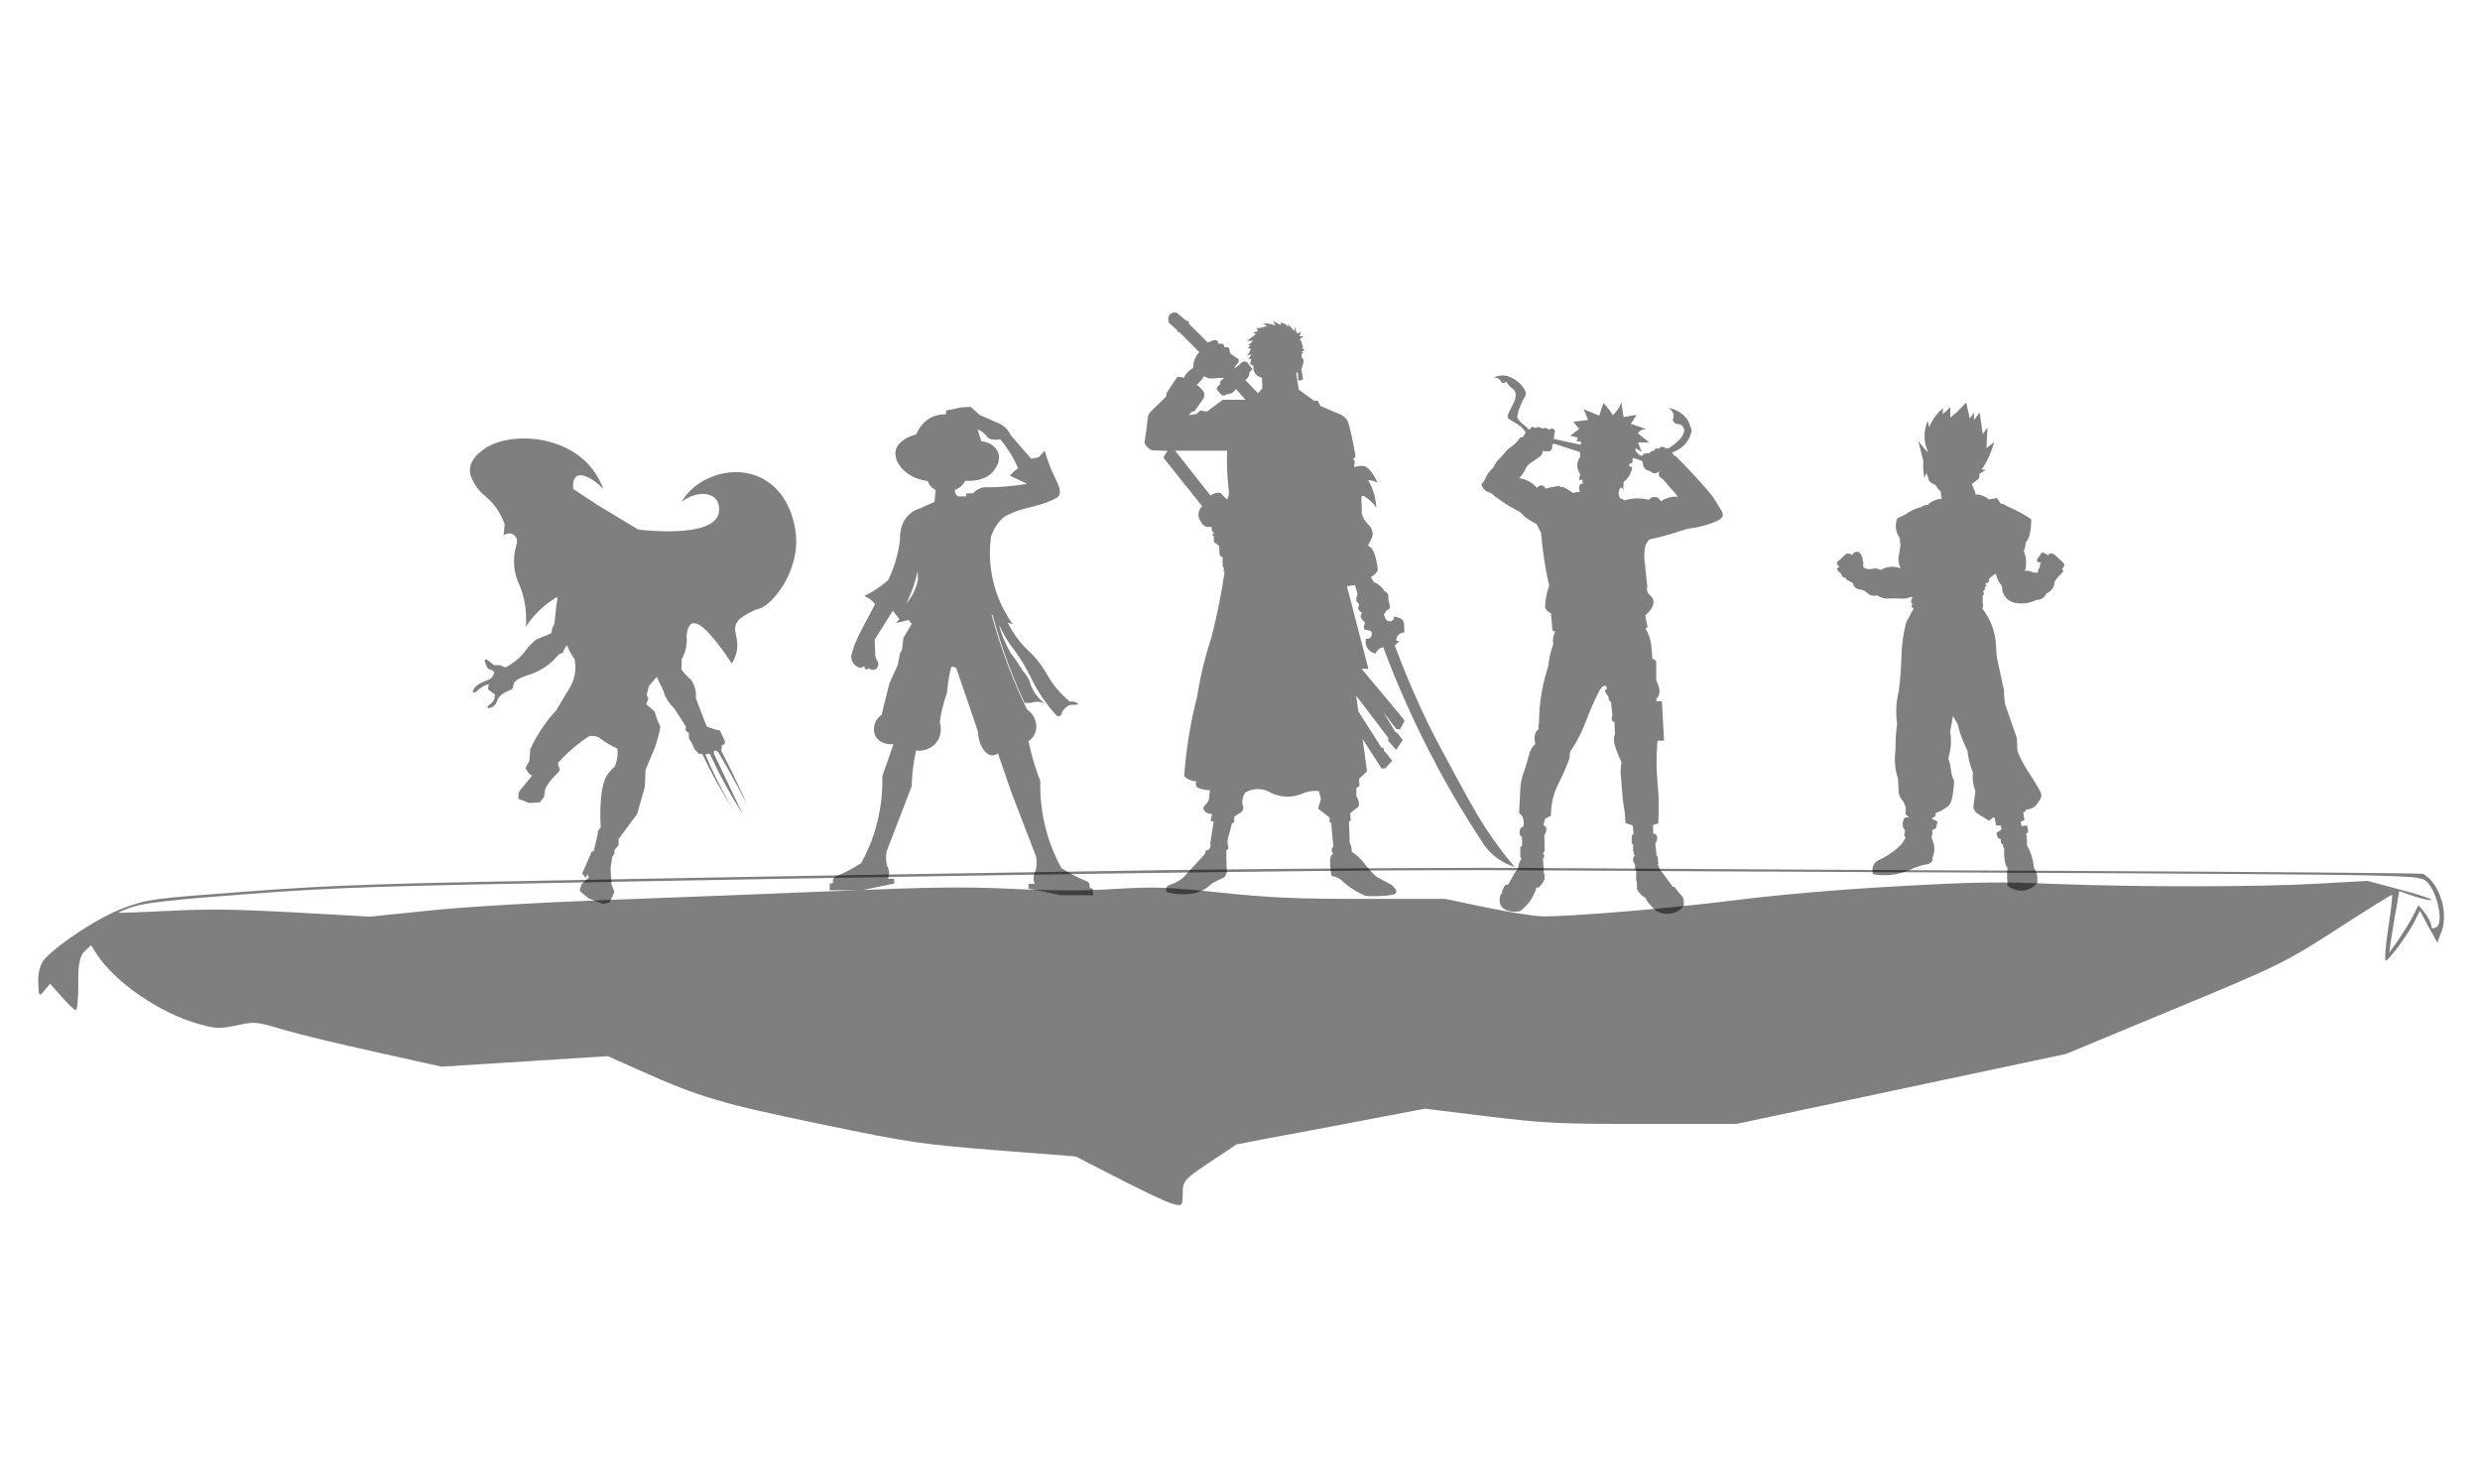 <svg width="1103" height="660" viewBox="0 0 1103 660" fill="none" xmlns="http://www.w3.org/2000/svg">
<path d="M662.915 371.59C659.504 366.655 656.136 361.259 647.05 344.412C641.056 333.293 638.06 327.732 635.508 322.522C631.253 313.838 625.822 301.885 620.358 287.077C621.024 286.461 621.691 285.849 622.36 285.233L620.96 284.803C620.97 284.531 621.05 283.339 622.025 282.363C623.067 281.32 624.364 281.294 624.613 281.294C624.613 280.818 624.605 280.141 624.562 279.328C624.482 277.77 624.441 276.993 624.243 276.498C623.6 274.889 621.22 274.382 620.091 274.217C620.101 275.072 619.653 275.85 618.951 276.182C618.033 276.617 616.811 276.236 616.211 275.214C615.975 274.575 615.741 273.934 615.504 273.296L616.806 271.37C616.903 271.349 617.04 271.316 617.194 271.257C617.433 271.169 617.806 271.028 618.004 270.75C618.074 270.652 618.161 270.482 618.112 269.712C618.092 269.385 618.046 268.932 617.93 268.397C617.832 268.129 617.696 267.714 617.598 267.192C617.351 265.856 617.636 265.279 617.392 264.532C617.233 264.038 616.816 263.389 615.64 262.815C615.26 262.143 614.552 261.098 613.343 260.176C612.471 259.51 611.625 259.126 610.999 258.902C610.56 258.148 610.12 257.391 609.68 256.636C610.215 256.387 611.007 255.934 611.756 255.138C612.255 254.605 612.589 254.075 612.81 253.655C612.651 251.825 612.373 250.309 612.124 249.191C611.218 245.124 610.181 244.001 609.597 243.486C609.142 243.085 608.707 242.825 608.404 242.668C608.751 242.068 609.23 241.19 609.742 240.088C610.184 239.128 610.408 238.639 610.482 238.119C610.688 236.672 610.076 235.469 609.772 234.89C609.17 233.745 608.628 233.474 607.792 232.478C607.118 231.68 606.269 230.429 605.646 228.529C605.682 227.594 605.71 226.176 605.626 224.443C605.507 221.995 605.265 220.965 605.788 220.651C606.474 220.242 607.897 221.416 608.959 222.293C610.431 223.509 611.437 224.765 612.093 225.71C612.028 224.036 611.776 221.809 611.012 219.297C610.282 216.895 609.309 214.979 608.468 213.584C608.998 213.576 609.698 213.62 610.493 213.818C611.45 214.055 612.193 214.429 612.702 214.735C610.719 210.23 608.039 207.31 606.395 207.212C605.278 207.145 603.923 207.364 603.923 207.364C603.218 207.48 602.644 207.635 602.248 207.756C602.361 206.852 602.474 205.951 602.587 205.047L601.71 204.265C602.039 204.072 602.582 203.683 602.755 203.037C602.845 202.692 602.793 202.403 602.765 202.244C602.605 201.343 602.423 200.285 602.214 199.111C601.764 196.747 600.995 192.937 599.994 189.075C599.814 188.383 599.552 187.4 598.793 186.385C597.643 184.848 596.143 184.284 594.214 183.507C592.634 182.871 590.293 181.903 587.307 180.564L586.077 178.211L584.418 178.216L577.59 173.266L576.605 166.456V165.671C576.806 165.671 577.009 165.671 577.212 165.671C577.279 166.755 577.346 167.836 577.413 168.92C577.403 169.118 577.542 169.293 577.735 169.327C577.922 169.358 578.11 169.247 578.169 169.062C578.195 169.1 578.288 169.221 578.432 169.237C578.622 169.257 578.838 169.085 578.895 168.807C578.918 168.825 579.07 168.951 579.275 168.912C579.419 168.887 579.507 168.797 579.533 168.766C579.304 167.247 579.072 165.73 578.841 164.214C578.967 163.869 579.137 163.377 579.317 162.775C579.924 160.739 579.8 160.203 579.705 159.928C579.612 159.665 579.414 159.261 578.933 158.852V157.194H579.798L578.933 156.321L580.317 155.791L578.933 154.66H579.625L578.933 152.652V151.952L578.028 150.994L579.769 149.591H578.028L578.54 147.588L576.883 148.379L575.738 145.24V147.336L572.764 144.028L573.207 145.598C572.919 145.238 572.474 144.767 571.838 144.342C570.974 143.765 570.146 143.534 569.621 143.431V144.563L566.215 142.743L567.27 144.749C566.593 144.507 565.793 144.27 564.882 144.095C563.738 143.876 562.709 143.809 561.857 143.809C562.382 144.185 562.907 144.561 563.431 144.939C562.757 145.266 561.811 145.632 560.638 145.812C559.915 145.923 559.264 145.941 558.721 145.918C558.986 146.353 559.249 146.788 559.514 147.225L557.247 148.018L558.559 148.626L554.556 151.61L557.347 151.599L555.174 153.53L556.221 153.525C555.845 153.885 555.467 154.243 555.091 154.604C555.482 154.81 555.871 155.018 556.262 155.227C556.154 155.608 555.994 156.053 555.755 156.527C555.374 157.284 554.927 157.85 554.556 158.247C555.233 158.012 555.909 157.778 556.586 157.541L555.284 159.642H556.506L555.992 161.998C556.483 162.224 556.972 162.453 557.463 162.68C557.399 163.115 557.278 164.369 557.993 165.658C559.022 167.515 560.952 167.942 561.25 168.004C561.314 169.577 561.379 171.147 561.443 172.72L559.532 174.911L553.836 168.992C554.114 168.838 554.762 168.428 555.215 167.615C555.683 166.776 555.675 165.985 555.657 165.669C556.12 165.172 556.583 164.675 557.047 164.178L554.68 161.13C554.479 161.014 553.972 160.754 553.311 160.816C552.21 160.916 551.619 161.807 551.541 161.928C550.788 162.512 550.031 163.099 549.278 163.684L548.928 163.511L550.492 161.583C550.577 161.501 550.963 161.112 550.978 160.499C550.986 160.09 550.824 159.789 550.746 159.66C549.566 158.862 548.385 158.064 547.204 157.263C547.011 156.468 546.818 155.67 546.625 154.871C546.507 154.75 546.265 154.539 545.9 154.426C545.282 154.236 544.755 154.465 544.616 154.532C544.57 154.066 544.413 153.18 543.839 152.938C543.785 152.915 543.672 152.876 542.97 152.853C542.535 152.838 542.177 152.84 541.936 152.845C541.848 152.539 541.761 152.233 541.676 151.926C541.578 151.764 541.467 151.651 541.37 151.571C540.655 150.984 539.584 151.36 539.456 151.406C538.702 151.731 537.946 152.052 537.192 152.377L528.692 143.935C528.891 143.58 528.826 143.147 528.554 142.9C528.34 142.702 528.021 142.643 527.73 142.741C526.3 141.546 524.87 140.349 523.439 139.152C523.262 139.098 521.86 138.683 520.733 139.507C519.601 140.336 519.21 142.077 519.964 143.619C521.16 144.692 522.359 145.766 523.555 146.837C523.46 147.084 523.529 147.364 523.728 147.537C523.923 147.704 524.201 147.738 524.43 147.619C527.419 150.621 530.406 153.623 533.392 156.625C532.824 157.235 532.014 158.249 531.414 159.688C530.725 161.346 530.622 162.824 530.63 163.704C530.2 163.923 529.737 164.204 529.264 164.567C527.764 165.723 526.959 167.134 526.542 168.055C526.189 167.903 525.67 167.726 525.022 167.659C524.422 167.594 523.913 167.646 523.547 167.71C521.96 170.117 520.37 172.527 518.781 174.934C518.752 175.397 518.721 175.863 518.693 176.329C516.463 178.507 514.23 180.685 512 182.866C511.696 183.154 511.254 183.638 510.911 184.333C510.562 185.036 510.474 185.631 510.286 187.436C510.176 188.512 510.088 189.449 510.021 190.208C509.682 192.453 509.34 194.695 509 196.938C509.193 197.391 509.504 197.978 510.011 198.573C510.865 199.571 511.835 200.073 512.403 200.313C514.68 200.385 516.959 200.454 519.239 200.524C518.626 201.531 518.014 202.537 517.404 203.544L534.679 225.136C534.442 225.36 532.855 226.912 533.014 229.244C533.115 230.725 533.866 231.742 534.182 232.125C534.339 232.496 534.692 233.178 535.422 233.709C536.881 234.772 538.594 234.321 538.841 234.252C538.892 234.877 538.946 235.5 538.998 236.123L540.137 237.341C539.718 237.189 539.312 237.447 539.253 237.75C539.193 238.046 539.458 238.43 539.891 238.464C539.893 239.313 539.896 240.16 539.901 241.01C540.696 241.643 541.493 242.276 542.291 242.907C542.311 243.963 542.332 245.015 542.352 246.068C542.347 246.189 542.334 246.784 542.785 247.281C543.155 247.688 543.613 247.786 543.757 247.809C543.76 248.334 543.76 248.857 543.762 249.382L543.772 251.652L544.3 252.698L544.217 254.096L544.657 254.528C543.883 259.682 542.931 265.073 541.763 270.667C540.822 275.175 539.808 279.5 538.746 283.637C537.771 286.577 536.837 289.687 535.967 292.962C534.396 298.888 533.274 304.498 532.477 309.688C531.031 315.238 529.696 321.381 528.633 328.064C527.656 334.22 527.041 340.007 526.678 345.344C527.224 345.797 528.029 346.371 529.101 346.835C530.29 347.344 531.358 347.527 532.098 347.594C531.967 347.908 531.612 348.866 532.055 349.684C532.24 350.029 532.61 350.431 534.126 350.871C535.021 351.131 536.384 351.425 538.136 351.414C537.966 352.869 537.797 354.326 537.629 355.783C537.141 356.88 536.572 357.58 536.14 358.02C535.764 358.402 535.35 358.731 535.27 359.297C535.196 359.838 535.471 360.286 535.592 360.489C536.472 361.929 538.717 362.052 539.049 362.065C538.849 363.056 538.651 364.047 538.45 365.036L539.759 365.468C539.265 368.71 538.769 371.951 538.272 375.192C538.594 376.186 538.344 377.228 537.647 377.821C537.066 378.312 536.374 378.325 536.145 378.32C536.088 378.786 536.032 379.252 535.975 379.718L526.503 390.062C525.047 391.388 523.692 392.142 522.683 392.593C520.81 393.427 519.316 393.579 518.796 394.755C518.493 395.445 518.657 396.194 518.848 396.73C520.494 397.209 522.729 397.682 525.405 397.752C528.348 397.826 530.802 397.384 532.554 396.928C533.735 396.542 535.265 395.893 536.84 394.763C537.627 394.199 538.283 393.615 538.82 393.072C539.474 392.698 540.451 392.158 541.673 391.563C543.667 390.592 544.287 390.458 544.845 389.802C545.334 389.23 545.928 388.085 545.511 385.709C545.473 383.263 545.434 380.817 545.396 378.371L546.44 377.321C546.247 376.786 546.047 376.052 545.982 375.161C545.897 374.013 546.075 373.063 546.245 372.43C546.525 371.472 546.8 370.499 547.073 369.51C547.387 368.372 547.683 367.245 547.966 366.135C548.3 365.986 548.632 365.837 548.966 365.687C548.948 364.874 548.933 364.063 548.915 363.249L551.526 361.581C551.721 361.473 552.503 361.012 552.838 360.023C553.247 358.813 552.648 357.791 552.56 357.645C552.506 357.029 552.498 356.133 552.74 355.093C553.013 353.919 553.491 353.036 553.849 352.488C554.749 351.955 556.244 351.239 558.207 351.015C561.798 350.606 564.527 352.128 565.456 352.704C566.781 353.325 569.109 354.205 572.129 354.303C575.458 354.409 578.041 353.51 579.419 352.913C580.122 352.588 581.004 352.259 582.054 352.038C583.952 351.636 585.586 351.759 586.674 351.937C586.934 353.096 587.196 354.257 587.459 355.415L586.255 359.699L591.33 363.61V365.705C591.572 365.793 591.811 365.88 592.053 365.968C592.369 369.487 592.683 373.009 593 376.528C592.907 376.605 592.238 377.192 592.249 378.165C592.256 379.113 592.905 379.679 593 379.762C592.871 379.818 592.686 379.916 592.493 380.073C591.778 380.663 591.412 381.739 591.639 385.086C591.719 386.272 591.878 387.822 592.218 389.632C592.804 389.696 593.548 389.843 594.361 390.168C595.84 390.755 596.828 391.648 597.376 392.232C598.654 393.352 600.246 394.59 602.171 395.782C604.077 396.967 605.878 397.837 607.437 398.483C611.288 398.728 614.4 398.56 616.566 398.352C619.63 398.058 620.698 397.693 620.958 396.946C621.408 395.643 619.19 393.821 618.851 393.548L612.291 389.992C611.583 389.385 610.534 388.438 609.371 387.166C607.717 385.356 607.138 384.349 605.937 382.964C604.957 381.831 603.447 380.325 601.203 378.827C601.209 378.07 601.126 377.082 600.789 375.98C600.637 375.486 600.457 375.048 600.275 374.667C600.18 371.619 600.084 368.568 599.989 365.52C600.254 365.296 600.517 365.072 600.782 364.848C600.684 363.813 600.586 362.775 600.488 361.741C601.759 360.708 603.03 359.676 604.303 358.646C604.386 358.136 604.458 357.305 604.247 356.321C604.015 355.253 603.555 354.478 603.251 354.043C603.246 352.879 603.241 351.713 603.236 350.549L604.63 349.584C604.566 348.523 604.501 347.46 604.437 346.399C605.631 345.29 606.824 344.18 608.021 343.071C607.357 338.282 606.696 333.494 606.032 328.705L614.462 341.773L616.031 341.765L619.247 338.347C618.105 336.954 616.96 335.561 615.818 334.171C615.705 334.171 615.591 334.171 615.478 334.171C615.488 334.14 615.725 333.409 615.241 332.855C614.902 332.472 614.439 332.433 614.339 332.428C610.943 327.083 607.547 321.742 604.151 316.397L603.166 309.415L617.552 328.311L617.292 329.359L620.958 333.538L623.836 329.158L621.732 326.285L620.42 325.33L615.324 316.791L621.027 324.28L622.684 324.36L624.677 320.683L624.15 319.726L605.561 297.439L608.617 297.516L599.05 260.696L602.626 260.246L603.776 264.169C603.03 266.612 603.161 267.416 603.467 267.655C603.524 267.699 603.735 267.843 603.977 268.103C604.229 268.371 604.391 268.633 604.491 268.816C604.337 269.161 603.755 270.541 604.321 271.324C604.491 271.555 604.887 271.908 604.98 271.99C605.307 272.281 605.602 272.492 605.816 272.634C605.062 273.538 605.132 274.202 605.168 274.413C605.242 274.83 605.631 275.283 606.402 276.174C606.709 276.529 606.968 276.812 607.141 276.995C606.853 277.657 606.217 279.284 606.837 279.879C607.007 280.038 607.195 280.056 608.63 280.357C609.111 280.455 609.5 280.54 609.739 280.592C610.277 281.488 610.266 282.556 609.718 283.285C609.266 283.887 608.602 284.052 608.376 284.098C608.09 284.119 607.804 284.137 607.519 284.157C607.419 284.582 607.082 286.266 608.033 287.991C609.232 290.169 611.501 290.632 611.82 290.691C611.938 290.328 612.353 289.213 613.508 288.477C614.176 288.052 614.825 287.926 615.213 287.882C621.238 304.016 628.986 321.824 639.014 340.571C646.027 353.68 653.245 365.543 660.324 376.181C661.49 377.746 663.352 379.883 666.105 381.847C668.978 383.899 671.723 384.977 673.627 385.562C671.054 382.529 667.183 377.761 662.915 371.59ZM546.448 220.489C546.273 221.233 545.98 221.802 545.756 222.17C545.174 221.632 544.593 221.096 544.012 220.558C543.796 220.067 543.515 219.783 543.289 219.613C542.175 218.782 540.207 219.101 538.406 220.445L522.645 200.465H545.756C545.614 204.563 545.681 208.996 546.065 213.713C546.203 215.412 546.376 217.062 546.576 218.661C546.615 219.093 546.623 219.737 546.448 220.489ZM543.808 177.817L536.788 183.038L533.879 182.539L532.05 184.181L528.736 184.653L530.058 183.167L531.28 182.856L535.288 177.176C535.404 176.893 535.535 176.494 535.589 176C535.656 175.374 535.566 174.854 535.481 174.52C535.121 173.909 534.581 173.14 533.789 172.383C533.269 171.886 532.757 171.505 532.307 171.214C533.187 170.259 534.066 169.304 534.946 168.346L535.198 167.427C535.394 167.435 535.684 167.463 536.014 167.576C536.418 167.715 536.68 167.914 536.747 167.96C537.547 168.524 539.731 168.307 540.76 168.223C541.606 168.15 542.857 168.071 544.431 168.055C544.001 168.513 543.621 168.848 543.345 169.072C542.936 169.409 542.679 169.572 542.607 169.896C542.535 170.218 542.687 170.524 542.81 170.715L541.591 171.842C541.537 171.901 541.074 172.429 541.218 173.129C541.308 173.577 541.596 173.845 541.702 173.935C542.041 174.308 542.383 174.682 542.725 175.055C542.903 175.279 543.559 176.067 544.259 175.966C544.462 175.938 544.704 175.827 544.971 175.709C545.298 175.562 545.555 175.41 545.735 175.297C546.016 175.315 546.427 175.31 546.908 175.192C547.657 175.006 548.151 174.646 548.385 174.471C549.061 173.964 549.447 173.369 549.653 172.985C551.089 174.597 552.521 176.206 553.957 177.817H543.808Z" fill="black" fill-opacity="0.5"/>
<path d="M889.79 223.933C889.241 223.119 888.693 222.303 888.145 221.489C886.968 221.71 885.791 221.932 884.613 222.153C882.271 220.266 880.267 219.908 878.955 219.907C878.855 219.907 878.758 219.908 878.66 219.913C878.636 219.674 878.585 219.305 878.467 218.868C878.265 218.119 878.008 217.695 877.68 216.976C877.498 216.578 877.249 215.987 877.004 215.231C877.906 214.56 878.808 213.888 879.71 213.216C879.867 213.046 880.156 212.683 880.299 212.134C880.454 211.542 880.357 211.049 880.298 210.824L883.262 208.9H881.366C882.241 207.592 883.139 206.09 883.988 204.387C885.414 201.527 886.332 198.85 886.937 196.575C885.799 197.483 884.661 198.389 883.523 199.297C883.657 196.243 883.791 193.187 883.925 190.133C883.238 191.12 882.551 192.109 881.864 193.097C881.393 189.876 880.922 186.657 880.45 183.437L877.937 186.867C877.945 185.74 877.952 184.611 877.96 183.484C877.332 184.367 876.703 185.248 876.075 186.131C875.546 183.754 875.016 181.377 874.486 179C873.081 180.458 871.677 181.916 870.272 183.374C869.306 184.169 868.341 184.962 867.375 185.756L867.43 181.035C866.295 182.104 865.158 183.174 864.023 184.245L864.182 181.486C862.793 182.68 861.093 184.421 859.61 186.828C858.921 187.945 858.394 189.02 857.987 189.996C857.772 189.055 857.558 188.114 857.343 187.171C856.681 188.742 855.612 191.902 856.077 195.874C856.349 198.199 857.059 200.053 857.672 201.315C857.004 200.685 856.309 199.976 855.606 199.184C854.626 198.077 853.8 196.994 853.111 195.99C853.879 198.974 854.648 201.96 855.416 204.945C855.295 206.627 855.302 208.559 855.577 210.669C855.661 211.316 855.764 211.936 855.881 212.526C856.201 211.795 856.519 211.061 856.839 210.33L858.005 213.894C858.268 214.166 858.589 214.459 858.975 214.744C859.711 215.287 860.426 215.614 860.986 215.814C861.201 216.311 861.555 216.973 862.145 217.631C862.478 218.004 862.815 218.295 863.115 218.519C863.269 219.621 863.421 220.723 863.575 221.826C862.805 221.866 861.625 222.02 860.307 222.581C858.887 223.186 857.908 224.007 857.341 224.563C857.124 224.557 856.888 224.569 856.634 224.604C855.655 224.739 854.923 225.176 854.482 225.504C853.423 225.76 852.133 226.163 850.732 226.82C849.368 227.458 848.256 228.169 847.395 228.803C846.195 229.402 844.995 230.001 843.796 230.602C843.49 231.391 843.093 232.726 843.178 234.396C843.31 236.984 844.516 238.798 845.057 239.518C844.984 239.919 844.93 240.488 845.026 241.154C845.085 241.563 845.187 241.912 845.29 242.194C845.192 242.834 845.027 243.891 844.818 245.206C844.428 247.65 844.343 248.089 844.349 248.777C844.356 249.699 844.523 251.086 845.368 252.788C844.569 252.478 843.437 252.15 842.057 252.094C839.358 251.987 837.31 252.989 836.376 253.528C836.048 253.315 835.544 253.041 834.887 252.903C833.6 252.63 832.844 253.115 831.617 253.139C830.917 253.151 829.927 253.017 828.715 252.332V249.73L828.294 249.286L828.479 248.727C828.416 248.317 828.278 247.731 827.952 247.093C827.687 246.574 827.381 246.181 827.13 245.908C826.93 245.723 826.575 245.456 826.086 245.391C825.222 245.275 824.3 245.838 823.788 246.812C823.564 246.652 823.088 246.356 822.411 246.261C821.726 246.164 821.185 246.321 820.925 246.416C819.999 247.324 819.073 248.231 818.147 249.14C817.267 249.484 816.851 250.302 817.048 250.896C817.211 251.389 817.755 251.594 817.859 251.632V252.153L817.047 252.898C817.073 253.102 817.143 253.435 817.347 253.789C817.582 254.197 817.88 254.443 818.056 254.567H818.278L818.838 255.196C818.885 255.432 819.002 255.844 819.326 256.235C819.963 257.003 820.893 257.073 821.076 257.082C821.069 257.196 821.066 257.5 821.264 257.788C821.615 258.295 822.264 258.27 822.307 258.267C822.891 258.648 823.475 259.031 824.059 259.412C824.109 259.693 824.299 260.553 825.07 261.266C825.778 261.923 826.565 262.074 826.857 262.114C828.613 262.335 829.627 262.947 830.234 263.481C830.73 263.918 831.202 264.523 832.146 264.807C832.721 264.98 833.318 264.985 833.521 264.987C834.122 264.99 834.621 264.896 834.97 264.807C835.486 265.161 836.306 265.649 837.391 265.976C838.987 266.456 839.624 266.126 842.558 266.142C845.396 266.156 845.962 266.469 847.8 266.121C848.809 265.929 849.614 265.65 850.139 265.442L850.625 265.974L850.069 266.52L850.038 268.23L850.559 268.488L850.119 269.903L851.126 270.605L847.841 276.713C847.522 277.9 847.073 279.702 846.673 281.922C845.752 287.024 845.744 290.68 845.606 294.23C845.48 297.438 845.187 302.055 844.431 307.765C843.863 310.054 843.371 312.969 843.349 316.357C843.336 318.43 843.501 320.305 843.743 321.93C843.4 324.415 843.155 327.113 843.068 329.999C843.032 331.225 843.025 332.415 843.044 333.567C842.811 335.176 842.659 337.184 842.807 339.479C842.989 342.296 843.561 344.654 844.135 346.425C844.191 347.122 844.269 348.209 844.333 349.546C844.437 351.726 844.391 352.282 844.607 353.151C844.819 354 845.303 355.223 846.554 356.563L847.642 359.124L847.467 362.21L849.033 363.393L847.101 363.697C846.871 364.035 846.614 364.495 846.438 365.076C846.012 366.474 846.314 367.693 846.487 368.235L847.196 369.124L847.166 370.648C847.101 370.743 846.91 371.05 846.946 371.466C846.999 372.07 847.483 372.391 847.545 372.43C847.269 373.04 846.899 373.741 846.402 374.479C845.965 375.127 845.518 375.671 845.107 376.119C844.198 376.983 843.152 377.88 841.958 378.771C839.764 380.407 837.64 381.585 835.802 382.439C835.417 382.611 833.598 383.467 832.988 385.423C832.788 386.066 832.773 386.653 832.809 387.096L832.89 388.769C834.977 389.17 838.092 389.523 841.813 389.032C845.733 388.515 848.779 387.264 850.722 386.283C853.876 385.031 855.591 384.616 856.591 384.504C856.856 384.475 857.653 384.402 858.444 383.874C858.994 383.507 859.343 383.05 859.554 382.718L859.512 381.342C859.852 380.562 860.303 379.252 860.315 377.584C860.333 375.254 859.488 373.518 859.033 372.72L859.543 370.116L859.319 369.894L859.465 369.149L861.06 368.363L861.717 365.535C861.413 365.271 860.955 364.939 860.339 364.686C859.966 364.534 859.623 364.445 859.335 364.393C859.359 364.182 859.382 363.971 859.406 363.76L860.853 363.048L860.847 361.672C861.762 361.334 863.037 360.787 864.446 359.911C865.588 359.202 866.288 358.768 866.929 358.007C867.482 357.349 868.023 356.413 868.546 353.168C868.785 351.687 869.027 349.69 869.081 347.292C868.78 346.69 868.341 345.709 868.03 344.434C867.675 342.987 867.745 342.234 867.457 340.645C867.313 339.848 867.046 338.66 866.514 337.229C866.97 335.807 867.415 333.984 867.609 331.834C867.842 329.26 867.64 327.055 867.361 325.405C867.773 323.11 868.186 320.817 868.598 318.523L870.619 321.934C871.095 323.948 871.758 326.205 872.688 328.617C873.427 330.531 874.223 332.252 875.014 333.774C875.152 335.212 875.405 336.87 875.85 338.677C876.307 340.526 876.87 342.143 877.43 343.504C877.312 344.643 877.269 346.15 877.52 347.89C877.755 349.503 878.175 350.847 878.576 351.863L877.89 357.331C877.769 357.695 877.562 358.491 877.787 359.449C878.132 360.921 879.241 361.685 879.506 361.858C881.232 362.929 882.958 364 884.686 365.072L886.242 363.764C886.277 363.728 886.42 363.591 886.649 363.577C886.925 363.561 887.105 363.734 887.134 363.762L887.779 367.179L889.794 367.171L890.24 368.916L887.941 370.412L888.508 372.677L889.849 373.266L889.926 373.935C889.882 374.097 889.853 374.303 889.891 374.53C890.028 375.368 890.919 375.752 891.011 375.79C890.913 375.963 890.814 376.138 890.716 376.311L891.465 377.498C891.317 378.847 891.275 380.566 891.596 382.516C891.743 383.405 891.942 384.212 892.163 384.93L892.836 386.043C892.67 387.413 892.585 388.974 892.668 390.691C892.702 391.379 892.761 392.037 892.836 392.66V393.886C893.287 394.267 896.217 396.658 900.309 396.051C903.684 395.549 905.649 393.336 906.132 392.758V390.601C906.124 390.043 906.056 389.31 905.818 388.484C905.498 387.37 905.001 386.536 904.619 385.998C904.489 384.482 904.181 382.562 903.482 380.428C902.89 378.622 902.165 377.119 901.495 375.938C901.503 374.984 901.511 374.03 901.521 373.075L900.891 373.487L901.446 372.779L901.441 371.627L901.029 370.959L902.067 370.174L901.573 367.129L899.084 367.436L898.742 365.467L900.375 364.829L899.841 361.411C900.013 361.355 900.379 361.209 900.694 360.85C900.944 360.565 901.052 360.273 901.101 360.106C902.049 360.047 903.651 359.787 905.021 358.65C905.582 358.185 906.053 357.491 906.995 356.106C907.497 355.368 907.743 354.922 907.843 354.318C907.966 353.584 907.817 352.957 907.688 352.571C907.118 351.475 906.181 349.729 904.919 347.639C902.845 344.206 901.793 342.987 900.243 340.26C899.45 338.864 898.336 336.737 897.245 333.951C897.175 332.08 897.107 330.21 897.037 328.339L891.811 313.267C891.631 312.283 891.48 311.188 891.389 309.998C891.312 308.975 891.29 308.017 891.304 307.137C890.434 303.101 889.563 299.065 888.693 295.029C888.345 293.617 888.052 292.012 887.894 290.237C887.824 289.46 887.786 288.712 887.774 288.002C887.735 285.361 887.321 281.251 885.314 276.754C884.218 274.297 882.919 272.338 881.76 270.858L881.868 269.78C881.926 269.683 882.073 269.41 882.051 269.035C882.028 268.669 881.857 268.421 881.788 268.33C881.809 267.326 881.83 266.323 881.851 265.319L881.848 264.762C882.206 264.65 882.431 264.33 882.403 264.016C882.375 263.699 882.102 263.52 882.066 263.497C882.115 263.212 882.162 262.927 882.211 262.641C882.308 262.602 882.572 262.48 882.729 262.192C882.914 261.856 882.88 261.427 882.651 261.078C883.08 261.113 883.418 260.785 883.414 260.447C883.411 260.187 883.206 259.934 882.907 259.85C883.154 259.638 883.401 259.427 883.648 259.215C883.686 259.215 884.267 259.194 884.576 258.691C884.789 258.341 884.788 257.895 884.571 257.539C884.96 257.106 885.471 256.606 886.127 256.12C886.672 255.717 887.193 255.414 887.648 255.185C887.89 256.214 888.332 257.559 889.187 258.971C889.591 259.637 890.016 260.204 890.42 260.676C890.396 261.204 890.325 263.91 892.374 266.058C893.675 267.421 895.189 267.887 895.876 268.052C897.259 268.357 899.545 268.66 902.233 268.065C903.637 267.755 904.796 267.277 905.686 266.825C906.074 266.839 907.592 266.85 908.878 265.734C909.629 265.082 909.978 264.326 910.135 263.907C910.573 263.754 912.158 263.138 913.1 261.442C913.702 260.356 913.764 259.324 913.759 258.8C914.178 258.191 914.597 257.582 915.016 256.974L916.756 255.108C916.908 255.013 917.208 254.795 917.422 254.398C917.582 254.1 917.629 253.822 917.643 253.654C917.444 253.519 917.245 253.383 917.046 253.248C917.225 253.06 917.418 252.826 917.601 252.54C917.967 251.964 918.14 251.411 918.226 251.013C917.866 250.593 917.504 250.174 917.144 249.754C916.169 248.935 915.433 248.238 914.943 247.755C914.294 247.114 913.702 246.481 912.744 246.202C912.258 246.06 911.935 246.085 911.665 246.206C911.216 246.41 911.023 246.839 910.962 246.99L909.174 245.956C909.096 245.905 908.865 245.764 908.541 245.773C908.209 245.783 907.984 245.942 907.91 245.998C907.245 246.98 906.579 247.962 905.915 248.942C905.88 249.277 905.977 249.491 906.033 249.589C906.303 250.058 906.994 250.279 907.74 250.087C907.6 250.34 907.445 250.678 907.335 251.093C907.183 251.661 907.171 252.158 907.191 252.506C907.046 252.615 906.709 252.9 906.525 253.401C906.308 253.989 906.442 254.5 906.493 254.665C905.775 254.657 905.057 254.65 904.338 254.641C903.948 254.408 903.314 254.093 902.475 253.938C901.703 253.795 901.049 253.843 900.616 253.908C900.701 253.56 900.786 253.214 900.872 252.866C901.05 251.952 901.197 250.699 901.081 249.223C900.943 247.48 900.489 246.082 900.099 245.138C900.358 244.521 900.616 243.758 900.796 242.867C900.916 242.272 900.982 241.721 901.013 241.231C901.348 240.835 901.742 240.291 902.084 239.591C902.353 239.041 902.524 238.528 902.635 238.102C902.77 237.545 902.894 236.963 903 236.354C903.346 234.385 903.451 232.566 903.425 230.962C901.859 229.884 900.059 228.762 898.021 227.674C895.957 226.573 893.999 225.691 892.212 224.983C891.951 224.761 891.69 224.539 891.428 224.317L889.796 223.932L889.79 223.933Z" fill="black" fill-opacity="0.5"/>
<path d="M303.096 223.224C304.088 221.577 305.621 219.422 307.92 217.355C314.981 211.008 327.172 207.368 337.868 212.227C350.524 217.977 353.071 231.987 353.598 234.881C356.924 253.176 343.539 268.96 337.868 270.66C337.399 270.801 335.267 271.36 332.747 272.817C330.433 274.156 328.583 275.226 327.569 277.128C325.758 280.521 328.507 283.172 327.824 288.649C327.46 291.568 326.312 293.804 325.507 295.117C316.825 282.051 310.928 276.124 307.819 277.338C306.463 277.867 305.638 279.754 305.34 282.997C305.471 284.194 305.525 285.853 305.175 287.778C304.743 290.164 303.87 291.99 303.197 293.152C303.164 294.71 303.129 296.271 303.096 297.829C303.612 298.512 304.202 299.236 304.88 299.974C305.707 300.877 306.521 301.652 307.285 302.314C307.867 303.114 308.725 304.498 309.193 306.413C309.6 308.082 309.557 309.512 309.456 310.442C311.072 314.667 312.691 318.889 314.308 323.114C315.107 323.445 315.988 323.774 316.944 324.073C318.095 324.435 319.178 324.703 320.169 324.9L322.39 329.631C322.431 329.782 322.504 330.142 322.35 330.534C322.044 331.31 321.143 331.457 321.098 331.462C321.024 332.138 320.954 332.813 320.88 333.489L320.683 333.661C322.246 336.691 323.805 339.79 325.35 342.962C327.898 348.184 330.278 353.314 332.504 358.341C330.038 353.446 327.384 348.432 324.526 343.327C322.823 340.289 321.115 337.329 319.403 334.452C319.099 334.255 318.796 334.058 318.492 333.86C318.226 333.863 317.963 333.865 317.698 333.871L317.457 334.92L317.604 335.414C319.674 339.755 321.743 344.093 323.815 348.434C325.98 352.978 328.148 357.519 330.314 362.062C327.784 358.098 325.216 353.8 322.681 349.163C320.078 344.404 317.794 339.808 315.783 335.439L315.33 335.219C314.791 335.333 314.252 335.447 313.716 335.563C315.297 339.325 317.093 343.269 319.137 347.347C321.449 351.966 323.815 356.231 326.155 360.142C323.858 356.6 321.535 352.786 319.236 348.697C316.638 344.083 314.353 339.618 312.34 335.366C311.857 335.34 311.371 335.318 310.888 335.292L308.892 333.248L307.447 329.997L306.425 328.464L306.362 326.036L304.955 324.951L305.019 323.033L299.78 314.92C298.828 314.03 297.743 312.826 296.772 311.252C296.367 310.597 296.033 309.959 295.755 309.362C295.441 308.254 294.998 307.015 294.363 305.712C294.11 305.191 293.847 304.705 293.582 304.252C293.091 303.187 292.603 302.122 292.112 301.057L288.535 305.145L287.639 309.233L288.406 310.703L287.384 313.195L291.216 316.516C291.376 317.278 291.654 318.409 292.145 319.729C292.982 321.988 293.339 321.837 293.579 322.967C293.721 323.64 293.718 324.265 292.195 329.557C291.748 331.116 291.831 330.832 291.409 332.039C290.743 333.939 290.126 335.282 289.795 336.013C289.139 337.465 288.219 339.6 287.098 342.512C287.002 345.004 286.906 347.496 286.809 349.988L283.359 362.06L275.119 373.175V375.923L273.268 378.03V379.692L272.309 381.033L271.542 386.335L271.99 393.363L273.268 396.684L271.224 401.283L268.221 402.05L261.77 399.558L257.808 396.237L258.638 393.297L261.896 390.294L261.256 388.824L260.427 390.486L258.957 388.442L259.852 386.398L263.174 378.796L264.07 378.541L265.921 370.684L265.858 369.661L267.196 367.999C266.938 364.185 266.974 361.012 267.067 358.738C267.452 349.287 269.164 346.208 269.691 345.323C270.948 343.205 272.44 341.768 273.46 340.916C273.857 339.927 274.282 338.604 274.515 337.005C274.743 335.444 274.72 334.086 274.626 333.041C273.829 332.659 273.015 332.241 272.185 331.786C269.863 330.508 267.831 329.145 266.078 327.807C265.489 327.599 264.687 327.387 263.725 327.326C263.111 327.288 262.562 327.318 262.104 327.377C259.893 328.814 257.467 330.567 254.96 332.697C252.301 334.956 250.072 337.197 248.228 339.254V340.339C248.56 340.797 248.957 341.505 248.878 342.322C248.775 343.4 247.925 343.792 245.992 345.897C245.261 346.694 244.555 347.471 243.811 348.604C243.181 349.565 242.756 350.433 242.478 351.07C242.286 352.242 242.094 353.413 241.904 354.584C241.274 355.361 240.644 356.137 240.012 356.914C238.428 356.99 236.844 357.066 235.261 357.139C233.707 356.522 232.152 355.905 230.598 355.287C230.538 354.832 230.505 354.225 230.591 353.519C230.669 352.861 230.829 352.315 230.983 351.903C232.878 349.583 234.772 347.261 236.667 344.941L235.39 344.174L233.664 341.746L235.453 338.295C235.572 336.648 235.691 335.004 235.81 333.357C237.269 330.104 239.288 326.334 242.091 322.411C243.831 319.975 245.595 317.867 247.272 316.066C249.379 312.575 251.489 309.081 253.596 305.59C254.279 304.381 255.112 302.58 255.57 300.27C256.179 297.192 255.84 294.611 255.514 293.068C254.912 292.274 254.264 291.315 253.644 290.187C253.012 289.036 252.541 287.95 252.192 286.999C251.874 287.323 251.466 287.806 251.112 288.464C250.738 289.16 250.558 289.797 250.467 290.258C249.807 290.533 249.146 290.812 248.486 291.087C247.35 292.499 245.805 294.141 243.763 295.709C240.09 298.532 236.44 299.873 233.986 300.541C229.652 302.003 228.539 303.473 228.362 304.576C228.294 305.001 228.344 305.509 227.98 306.099C227.388 307.063 226.442 307.032 224.967 307.769C224.476 308.014 222.981 308.775 221.911 310.19C220.861 311.576 221.183 312.325 220.186 313.448C219.328 314.417 218.22 314.839 217.439 315.044C217.191 314.938 216.877 314.756 216.829 314.475C216.728 313.865 218 313.407 218.883 312.461C219.447 311.857 220.064 310.827 220.183 308.978C219.141 308.188 218.101 307.397 217.059 306.607C217.163 305.843 217.269 305.079 217.373 304.315C216.687 304.475 215.673 304.786 214.59 305.441C212.67 306.602 211.281 308.401 210.684 308.062C210.603 308.016 210.191 307.736 210.239 307.483C210.239 307.483 210.246 307.46 210.254 307.435C210.947 305.256 213.259 304.075 214.633 303.402C216.801 302.34 217.689 302.494 218.703 301.34C219.389 300.559 219.69 299.683 219.834 299.048C219.655 298.77 219.356 298.388 218.883 298.095C218.119 297.624 217.628 297.837 217.054 297.351C216.788 297.128 216.621 296.754 216.3 296.018C216.1 295.56 215.845 294.925 215.597 294.141C215.524 293.787 215.706 293.448 215.997 293.331C216.217 293.245 216.475 293.296 216.672 293.455C217.694 294.242 218.716 295.031 219.738 295.818L222.485 295.881C223.244 296.213 224.003 296.547 224.762 296.878C226.328 296.076 228.332 294.854 230.386 293.028C232.488 291.156 233.958 289.258 234.942 287.768C236.027 286.703 237.115 285.638 238.2 284.573L245.228 281.634C245.273 281.054 245.382 280.318 245.638 279.496C245.908 278.631 246.26 277.933 246.569 277.417C246.877 274.591 247.186 271.765 247.495 268.939C247.654 268.059 247.813 267.181 247.975 266.301C247.975 266.278 247.942 265.904 247.667 265.765C247.388 265.625 246.958 265.772 246.763 266.172C244.466 267.578 241.628 269.63 238.802 272.552C236.71 274.715 235.119 276.845 233.925 278.692C234.393 270.543 232.905 264.846 231.37 261.062C230.583 259.121 229.604 257.237 229.025 254.181C228.119 249.405 228.848 245.215 229.645 242.344C230.393 240.69 229.824 238.747 228.365 237.796C227.019 236.92 225.192 237.072 223.96 238.193C224.13 236.531 224.302 234.871 224.471 233.209C222.478 227.775 219.809 224.421 217.654 222.324C215.443 220.173 213.482 219.063 211.478 215.85C210.413 214.142 208.848 211.628 209.012 208.678C209.257 204.297 213.191 201.309 214.765 200.115C225.422 192.025 249.961 192.882 262.468 207.385C265.732 211.17 267.47 215.066 268.418 217.75C267.71 216.839 266.65 215.663 265.155 214.557C264.15 213.811 259.025 210.009 256.392 211.868C254.479 213.216 254.912 216.819 255.003 217.494C258.537 219.837 262.071 222.179 265.608 224.522C271.707 228.198 277.806 231.876 283.905 235.552C287.528 235.969 315.492 238.974 319.332 229.278C320.185 227.128 320.048 223.791 318.237 221.815C315.464 218.792 308.995 218.769 303.099 223.219L303.096 223.224Z" fill="black" fill-opacity="0.5"/>
<path d="M764.72 225.638C763.136 223.006 762.344 221.69 761.419 220.477C759.262 217.643 753.558 211.198 745.501 203.045C745.209 202.914 744.916 202.781 744.625 202.648L743.635 201.231C744.734 200.906 747.097 200.044 749.198 197.821C751.56 195.319 752.214 192.549 752.416 191.431C751.889 189.987 751.36 188.544 750.833 187.1C750.221 186.18 749.167 184.84 747.502 183.652C745.344 182.11 743.22 181.581 742.028 181.376C742.222 181.487 744.218 182.672 744.337 184.83C744.386 185.698 744.112 186.395 743.907 186.799C744.015 187.052 744.196 187.396 744.495 187.744C744.861 188.173 745.252 188.432 745.518 188.579C745.686 188.554 747.108 188.362 748.182 189.407C748.996 190.199 749.084 191.192 749.1 191.444C749.051 191.718 748.961 192.137 748.79 192.627C747.984 194.926 746.235 196.332 744.375 197.793C743.852 198.203 743.109 198.752 742.17 199.341C741.977 199.416 741.679 199.501 741.323 199.476C740.634 199.425 740.484 199.012 739.728 198.827C739.153 198.687 738.333 198.703 738.124 199.102C738.037 199.27 738.077 199.47 738.127 199.612C737.022 199.313 736.094 199.508 735.829 200.021C735.777 200.124 735.726 200.287 735.761 200.532C735.592 200.502 734.9 200.401 734.231 200.83C733.775 201.124 733.557 201.524 733.47 201.707C733.254 201.639 732.239 201.341 731.229 201.888C730.698 202.174 730.386 202.575 730.231 202.813C729.862 202.691 729.36 202.475 728.844 202.091C728.065 201.509 727.632 200.83 727.415 200.42V199.325L730.079 200.955L728.532 196.771H733.452L728.443 192.69C728.545 192.53 728.66 192.375 728.793 192.228C729.878 191.018 731.533 190.897 732.227 190.889C729.914 190.085 727.604 189.279 725.293 188.474L727.902 184.53L722.074 185.499L721.138 179.053C720.758 180.005 720.172 181.202 719.257 182.449C718.59 183.358 717.906 184.081 717.298 184.644C716.876 183.92 716.379 183.149 715.795 182.354C714.892 181.126 713.972 180.103 713.121 179.265C712.51 181.126 711.897 182.987 711.286 184.848L704.351 182.032L706.337 186.762L699.744 187.589C700.611 188.655 701.477 189.721 702.343 190.786C701.024 191.8 699.703 192.814 698.384 193.827L701.813 194.651C701.586 195.178 701.36 195.704 701.133 196.231C701.811 196.274 702.489 196.317 703.167 196.359L703.064 197.816L691.028 195.203L691.383 192.65C691.701 192.115 691.631 191.442 691.231 191.011C690.775 190.524 689.983 190.451 689.408 190.874C689.239 190.978 689.068 191.083 688.898 191.189C688.13 190.424 687.218 190.082 686.564 190.373C686.44 190.429 686.301 190.517 686.163 190.666C684.871 189.939 683.68 189.721 683.176 190.218C683.105 190.288 683.042 190.378 682.993 190.497C682.399 189.908 681.651 189.719 681.168 189.993C681.067 190.052 680.901 190.174 680.769 190.433C680.589 190.685 680.407 190.937 680.226 191.189C679.863 190.824 679.277 190.256 678.506 189.603C677.496 188.745 677.076 188.512 676.46 187.898C676.009 187.45 675.386 186.731 674.812 185.646C674.902 184.509 675.113 183.625 675.276 183.057C675.705 181.549 676.783 178.806 678.129 176.595C678.273 176.356 678.603 175.827 678.633 175.099C678.642 174.891 678.647 174.166 678.042 173.206C674.356 167.353 669.023 167.019 669.023 167.019C668.092 166.961 666.307 166.981 664.174 167.903C664.469 167.89 666.162 167.836 667.21 169.064C667.479 169.379 667.647 169.711 667.753 170.003C667.863 170.106 668.13 170.326 668.521 170.364C669.038 170.416 669.559 170.128 669.866 169.631C670.145 170.164 670.605 170.928 671.332 171.702C672.446 172.891 673.059 172.904 673.599 173.734C674.454 175.047 674.048 176.733 673.796 177.778C673.561 178.757 673.339 178.92 671.665 182.268C670.623 184.349 670.322 185.06 670.621 185.771C670.803 186.207 671.119 186.42 672.376 187.185C673.318 187.759 674.356 188.378 675.48 189.032C676.09 189.459 676.818 190.06 677.528 190.883C677.968 191.391 678.315 191.887 678.59 192.335C678.18 193.005 677.77 193.675 677.36 194.345L676.048 194.677C675.508 195.441 674.816 196.296 673.945 197.164C672.748 198.353 671.56 199.219 670.566 199.837C669.624 200.947 668.68 202.056 667.736 203.164C667.071 203.726 666.254 204.528 665.487 205.614C664.887 206.463 664.469 207.272 664.174 207.952C663.416 208.781 662.657 209.61 661.897 210.439C661.661 210.805 661.314 211.379 660.956 212.118C660.638 212.779 660.619 212.937 660.378 213.396C659.667 214.76 659.145 214.701 659.023 215.33C658.779 216.587 660.545 218.464 662.149 218.964C662.428 219.051 662.982 219.186 663.609 219.615C664.1 219.952 664.431 220.329 664.634 220.595C666.461 221.875 668.287 223.156 670.115 224.437C671.556 225.27 672.997 226.103 674.438 226.936C674.839 227.077 675.44 227.334 676.067 227.803C676.747 228.312 677.136 228.835 677.238 228.965C677.803 229.689 679.344 230.922 683.485 233.168C684.122 234.452 684.758 235.738 685.395 237.022C685.675 240.457 686.078 244.097 686.64 247.913C687.208 251.768 687.881 255.402 688.613 258.802C688.765 259.124 689.036 259.822 688.912 260.696C688.857 261.087 688.738 261.409 688.624 261.645C688.214 262.894 687.818 264.388 687.549 266.093C687.31 267.603 687.216 268.979 687.2 270.178C687.34 270.521 687.574 270.984 687.97 271.449C688.624 272.216 689.376 272.585 689.798 272.754C690.026 275.328 690.255 277.903 690.483 280.478L691.76 280.946C691.593 281.222 691.434 281.526 691.291 281.859C690.502 283.696 690.635 285.469 690.835 286.562C690.331 287.875 689.837 289.401 689.432 291.121C688.985 293.015 688.741 294.753 688.613 296.263C687.547 299.464 686.534 303.178 685.777 307.352C684.77 312.912 684.467 317.918 684.486 322.116C684.401 322.043 684.315 321.971 684.23 321.898L684.275 324.413C684.079 324.533 683.906 324.666 683.754 324.805C681.845 326.577 682.66 330.133 682.844 330.867C682.432 331.263 681.86 331.875 681.32 332.716C680.383 334.176 680.085 335.476 679.84 336.455C679.477 337.915 678.902 339.991 677.969 342.694C677.455 344.047 676.782 346.113 676.389 348.712C676.153 350.277 676.124 351.336 676.009 354.035C675.934 355.797 675.814 358.434 675.638 361.725C675.996 361.929 676.796 362.456 677.249 363.468C677.298 363.578 677.423 363.877 677.543 364.559C677.656 365.193 677.762 366.135 677.664 367.329C677.173 367.72 676.683 368.112 676.193 368.503C676.098 368.718 675.388 370.387 676.254 371.71C676.389 371.914 676.596 372.164 676.918 372.397L676.969 376.114L676.17 376.772L676.181 379.652L676.15 380.926L676.664 382.054C676.386 382.375 676.023 382.873 675.759 383.552C675.6 383.962 675.516 384.338 675.472 384.646C675.341 385.278 675.209 385.912 675.078 386.544L673.953 387.75L670.769 393.41L669.421 393.635L668.154 395.971L668.159 397.029L667.397 397.943C667.278 398.199 667.158 398.517 667.072 398.891C666.911 399.605 666.946 400.221 667.006 400.641C666.996 401.522 667.209 402.165 667.437 402.613C668.582 404.866 671.99 405.935 675.952 405.307C677.109 404.474 678.568 403.232 679.946 401.465C681.968 398.872 682.917 396.304 683.382 394.638C683.723 394.685 684.062 394.733 684.402 394.778C684.847 394.307 685.336 393.724 685.816 393.024C686.293 392.33 686.659 391.67 686.939 391.089C686.955 390.298 686.971 389.508 686.987 388.718C686.882 388.67 686.779 388.623 686.675 388.575L686.247 381.799C686.684 381.495 686.898 380.985 686.789 380.521C686.684 380.074 686.323 379.845 686.239 379.794C686.493 379.308 686.746 378.822 686.999 378.334L686.863 371.447C687.164 371.024 687.644 370.211 687.729 369.112C687.758 368.726 687.734 368.381 687.688 368.091C687.286 367.668 686.884 367.244 686.481 366.821L687.199 364.121L689.745 362.836L689.986 359.154C690.105 357.975 690.372 356.016 691.058 353.685C692.198 349.811 693.587 348.002 695.827 342.879C696.382 341.606 697.193 339.666 698.064 337.223C698.121 336.323 698.178 335.424 698.235 334.526C700.547 331.116 702.088 328.188 703.05 326.197C705.238 321.67 705.8 319.145 708.394 313.351C709.732 310.358 710.944 307.99 711.72 306.522C712.553 305.209 713.681 304.744 714.192 305.056C714.718 305.377 714.577 306.511 714.563 306.622C714.224 306.631 714.064 306.736 713.98 306.842C713.426 307.55 715.25 309.74 715.413 309.933C715.385 310.149 715.34 310.708 715.638 311.317C715.912 311.88 716.332 312.18 716.515 312.298C716.718 314.253 716.919 316.208 717.122 318.163C717.006 318.407 716.805 318.917 716.835 319.586C716.864 320.202 717.076 320.661 717.206 320.895C717.472 320.943 717.739 320.99 718.007 321.038L718.284 326.467C718.227 326.59 718.146 326.779 718.067 327.014C717.603 328.399 717.774 329.715 718.113 331.065C718.949 334.383 720.965 338.561 721.174 338.992C721.008 339.937 720.877 341 720.823 342.164C720.736 343.996 720.862 345.621 721.059 346.973C721.265 349.632 721.469 352.291 721.673 354.951L722.647 361.652L722.956 366.061L726.166 367.141L726.544 370.674L725.71 371.699C725.727 372.84 725.743 373.982 725.761 375.124C725.992 375.354 726.223 375.583 726.454 375.813C726.397 376.554 726.339 377.295 726.282 378.036C726.516 378.921 726.75 379.808 726.985 380.694C726.736 380.912 726.587 381.135 726.494 381.324C725.784 382.749 727.105 384.496 727.181 384.593C727.208 385.261 727.235 385.928 727.262 386.596C727.382 386.708 727.712 387.047 727.777 387.578C727.802 387.799 727.775 387.989 727.742 388.126C727.708 389.145 727.677 390.165 727.643 391.187L727.976 392.205L728.062 395.558C728.301 395.969 728.59 396.413 728.942 396.866C729.647 397.779 730.388 398.467 731.026 398.972C731.185 398.959 731.343 398.947 731.5 398.934C732.049 399.946 732.817 401.164 733.883 402.423C734.904 403.629 735.931 404.559 736.808 405.253C737.478 405.631 739.94 406.912 743.168 406.334C746.497 405.739 748.388 403.565 748.861 402.983V400.614C748.833 400.256 748.733 399.604 748.335 398.904C747.947 398.221 747.455 397.806 747.165 397.597C746.359 396.555 745.553 395.515 744.747 394.473L744.055 394.476L738.45 386.917C738.311 386.764 738.118 386.51 737.974 386.154C737.81 385.749 737.787 385.389 737.788 385.171C737.605 384.928 737.421 384.686 737.239 384.444L737.529 384.296L737.263 381.091L736.749 380.51L736.219 375.192C737.259 373.537 737.255 371.851 736.458 371.146C736.303 371.008 735.956 370.766 735.291 370.75C735.261 369.486 735.232 368.224 735.202 366.96L737.532 366.149C737.69 363.573 737.839 359.736 737.671 355.07C737.517 350.794 737.199 348.568 736.977 345.271C736.726 341.51 736.588 336.147 737.172 329.491C738.143 329.452 739.115 329.411 740.086 329.371L739.144 311.846L736.74 311.965L736.661 310.654C736.958 310.415 737.187 310.16 737.365 309.906C739.185 307.316 736.897 303.146 736.631 302.672C736.621 300.256 736.612 297.839 736.602 295.421C736.77 294.51 736.452 293.666 735.829 293.311C735.495 293.12 735.145 293.112 734.917 293.132C734.764 291.189 734.61 289.246 734.458 287.303C734.326 286.047 734.029 284.429 733.346 282.644C732.884 281.433 732.347 280.413 731.84 279.588C732.155 279.356 732.47 279.124 732.786 278.892L732.005 275.106L731.78 273.613C732.6 272.987 733.568 272.067 734.357 270.76C734.979 269.729 735.514 268.843 735.438 267.658C735.329 265.943 734.014 264.828 733.641 264.53C733.403 264.321 732.947 263.857 732.687 263.113C732.355 262.158 732.556 261.333 732.643 261.037C732.326 257.855 732.011 254.674 731.694 251.492C731.534 250.594 731.408 249.595 731.356 248.505C731.242 246.152 731.5 244.106 731.842 242.491C732.374 241.639 732.904 240.787 733.436 239.935C736.103 239.392 738.293 238.842 739.88 238.414C742.639 237.673 745.071 236.899 747.96 235.979C749.01 235.645 749.878 235.361 750.472 235.168C754.165 234.802 757.132 234.033 759.247 233.348C762.734 232.219 765.944 231.139 766.256 229.107C766.343 228.545 766.185 228.072 764.72 225.638ZM703.064 215.222C702.353 215.548 702.11 217.015 702.636 218.877C702.15 218.82 701.477 218.803 700.707 218.969C700.322 219.053 699.987 219.167 699.705 219.284C698.93 218.79 698.338 218.404 698.015 218.191C696.26 217.043 695.54 216.529 694.515 216.56C694.24 216.57 694.018 216.616 693.89 216.647V216.104C693.237 216.166 692.561 216.248 691.861 216.356C690.216 216.609 688.713 216.961 687.367 217.354C687.319 217.192 687.066 216.383 686.301 216.033C685.439 215.639 684.274 215.985 683.575 216.953C682.991 216.274 682.182 215.475 681.1 214.739C678.997 213.309 676.921 212.836 675.675 212.658C676.136 212.181 676.634 211.603 677.124 210.913C677.808 209.949 678.288 209.025 678.628 208.245C678.764 207.955 678.958 207.616 679.232 207.266C679.729 206.632 680.28 206.235 680.674 206.001C682.149 204.951 683.4 204.059 684.534 203.283C685.026 202.946 685.824 202.409 686.022 201.478C686.098 201.121 686.065 200.808 686.024 200.596C686.906 200.654 687.485 200.695 687.859 200.724C688.459 200.767 688.813 200.795 689.234 200.616C689.372 200.558 689.682 200.407 689.939 200.108C690.588 199.356 690.349 198.304 690.314 198.166C690.315 198.141 690.357 197.675 690.778 197.457C691.21 197.232 691.625 197.485 691.641 197.496L702.595 201.02C702.658 201.36 702.722 201.699 702.783 202.04C702.785 202.445 702.785 202.851 702.785 203.254C702.392 203.766 701.848 204.631 701.613 205.81C701.084 208.474 702.57 210.577 702.875 210.992C702.753 211.231 702.631 211.523 702.54 211.866C702.323 212.679 702.384 213.388 702.464 213.833C702.525 213.749 702.764 213.444 703.192 213.36C703.425 213.314 703.62 213.352 703.73 213.383C703.813 214.015 703.897 214.647 703.981 215.279C703.495 215.083 703.211 215.156 703.064 215.222ZM742.655 221.192C740.834 221.634 739.491 222.42 738.678 222.987C738.634 222.874 738.032 221.408 736.466 221.075C735.3 220.827 734.073 221.305 733.341 222.296C731.941 221.937 729.957 221.587 727.577 221.679C725.483 221.759 723.74 222.157 722.459 222.551C722.229 222.356 721.893 222.112 721.444 221.922C721.154 221.801 720.886 221.729 720.664 221.686C720.458 221.427 720.314 221.172 720.213 220.941C719.475 219.276 720.305 217.531 720.535 217.083C720.831 216.845 721.041 216.856 721.124 216.869C721.581 216.94 721.982 217.664 721.939 218.69C721.993 217.244 722.047 215.799 722.101 214.353C722.755 213.878 723.835 212.964 724.692 211.472C725.469 210.121 725.74 208.864 725.846 208.088C725.819 208.01 725.694 207.673 725.335 207.492C724.842 207.242 724.357 207.514 724.321 207.535C724.532 207.036 724.744 206.537 724.954 206.039C725.238 206.2 725.42 206.176 725.51 206.149C725.957 206.018 726.242 205.204 726.085 204.114C726.061 204.024 726.065 203.953 726.098 203.899C726.321 203.543 727.835 203.988 730.643 205.234C730.587 205.633 730.559 206.287 730.806 207.022C730.903 207.309 731.335 208.474 732.436 209.068C732.873 209.304 732.912 209.179 733.626 209.494C734.54 209.895 734.778 210.23 735.215 210.409C735.758 210.631 736.64 210.626 738.129 209.616C737.875 210.063 737.605 210.725 737.791 211.391C737.993 212.105 738.628 212.493 738.903 212.672C740.286 213.572 741.136 215.1 742.281 216.286C743.277 217.319 744.66 218.836 746.281 220.895C745.391 220.83 744.12 220.839 742.655 221.192Z" fill="black" fill-opacity="0.5"/>
<path d="M518.675 387.002C460.002 387.892 354.182 389.56 283.565 390.895C167.057 393.008 151.342 393.453 110.69 396.456C67.314 399.681 65.847 399.904 55.16 403.796C44.473 407.689 27.5 418.7 20.166 426.152C18.07 428.377 16.813 432.269 17.023 436.718C17.232 443.281 17.232 443.503 19.747 440.611L22.261 437.497L27.29 443.169C30.015 446.284 32.948 449.064 33.577 449.287C34.415 449.509 34.834 444.393 34.834 437.831C34.624 429.489 35.463 425.151 37.558 423.149L40.492 420.369L43.006 424.373C51.388 437.163 71.505 450.844 88.687 455.515C96.441 457.628 97.279 457.628 105.241 456.071C113.414 454.292 113.623 454.292 126.406 458.073C133.53 460.186 152.18 464.635 167.896 468.083L196.394 474.423L233.274 472.087L270.363 469.752L284.822 476.202C310.806 487.881 321.074 490.884 364.659 499.893C404.682 508.235 408.873 508.791 442.82 511.571L478.442 514.352L497.721 524.251C508.198 529.701 518.885 534.706 521.399 535.373C525.8 536.596 526.009 536.485 526.009 530.813C526.009 525.363 526.847 524.362 537.744 517.132C544.24 512.795 549.688 509.236 549.897 509.013C550.317 508.902 569.176 505.232 592.226 501.005L633.716 493.108L661.795 496.556C687.988 499.67 693.017 499.893 731.155 499.893H772.226L845.567 484.322L918.908 468.751L967.103 448.73C1012.78 429.823 1016.56 428.043 1039.4 413.25C1052.6 404.686 1063.7 397.79 1063.91 398.013C1064.12 398.124 1063.49 404.575 1062.24 412.472C1060.98 420.257 1060.56 426.931 1060.98 427.264C1062.03 427.821 1071.88 414.474 1074.39 408.802L1076.28 405.02L1080.05 412.138L1084.03 419.256L1085.92 414.251C1089.06 405.798 1085.08 392.897 1077.74 388.67C1077.11 388.337 1005.45 387.78 918.279 387.336C831.108 387.002 729.478 386.335 692.598 386.112C655.718 385.778 577.558 386.223 518.675 387.002ZM885.38 388.114C965.008 388.448 1040.65 389.004 1053.65 389.338C1074.39 389.894 1077.53 390.227 1079.42 392.229C1084.03 396.789 1086.96 410.581 1083.61 412.361C1081.93 413.25 1081.31 413.028 1081.31 411.471C1081.1 410.247 1079.84 407.689 1078.37 405.91L1075.65 402.573L1073.13 407.578C1071.67 410.359 1068.73 415.03 1066.64 418.144L1062.66 423.705L1063.49 417.588C1064.12 414.251 1064.96 408.023 1065.8 403.908L1067.06 396.345L1074.18 398.791C1078.16 400.015 1081.31 400.682 1081.31 400.126C1081.31 399.681 1074.81 397.568 1067.06 395.566L1053.02 391.784L1031.22 393.008C1003.98 394.565 950.549 394.565 913.25 393.119C888.314 392.118 878.884 392.229 843.052 394.231C817.068 395.677 790.456 398.013 772.016 400.349C743.937 403.908 700.561 407.578 686.312 407.578C682.959 407.578 671.644 405.798 661.376 403.685L642.726 399.792H606.265C576.091 399.792 565.613 399.348 542.982 397.012C518.256 394.454 514.065 394.343 496.254 395.344C482.424 396.233 469.222 396.233 450.573 395.344C428.571 394.343 415.998 394.454 370.945 396.345C341.609 397.568 295.299 399.348 268.268 400.349C238.722 401.461 208.338 403.24 191.784 404.909L164.543 407.689L130.596 405.798C103.984 404.353 92.04 404.241 75.067 405.131C63.123 405.687 53.274 406.132 52.855 405.91C52.436 405.798 55.37 404.575 59.351 403.24C65.009 401.461 76.953 400.126 111.109 397.568C151.342 394.565 167.267 394.12 283.565 392.007C497.93 388.114 622.61 386.557 683.169 387.113C714.81 387.336 805.962 387.78 885.38 388.114Z" fill="black" fill-opacity="0.5"/>
<path d="M486.045 395.27C485.544 395.137 485.048 394.998 484.548 394.86C484.586 394.755 484.948 393.562 484.185 392.588C483.689 391.954 483.007 391.782 482.792 391.739C481.38 391.162 479.902 390.494 478.366 389.721C476.01 388.537 473.911 387.292 472.065 386.08C469.785 381.938 467.3 376.503 465.454 369.876C462.969 360.953 462.549 353.108 462.702 347.439C461.839 345.201 460.999 342.825 460.212 340.32C459.039 336.579 458.118 332.996 457.403 329.617C458.242 329.073 459.139 328.281 459.831 327.131C461.743 323.968 460.556 320.651 460.336 320.045C459.406 317.44 457.508 316.037 456.792 315.565C453.988 309.815 451.188 303.473 448.541 296.559C445.369 288.266 442.912 280.426 440.99 273.217C441.147 273.331 441.31 273.45 441.481 273.57C443.327 280.503 445.669 287.994 448.646 295.887C450.926 301.918 453.32 307.51 455.733 312.659C456.697 312.64 457.66 312.621 458.624 312.597C459.282 312.353 460.689 311.934 462.464 312.201C463.398 312.344 464.185 312.64 464.806 312.959C463.608 312.086 462.216 310.855 460.937 309.166C459.721 307.553 458.958 305.998 458.476 304.776C458.295 304.051 457.947 302.896 457.241 301.598C456.487 300.214 455.953 299.823 454.541 297.781C453.582 296.397 453.625 296.283 452.571 294.689C451.932 293.725 450.954 292.303 449.623 290.628C449.127 289.788 448.46 288.596 447.735 287.131C445.545 282.679 444.305 278.594 444.524 278.504C444.72 278.422 445.841 281.557 448.545 285.58C449.418 286.878 450.296 288.066 451.164 289.154C451.655 289.822 452.38 290.829 453.215 292.079C456.592 297.151 458.114 300.725 459.859 304.037C461.185 306.546 463.208 309.977 466.232 313.895C466.422 314.148 466.618 314.401 466.818 314.653C467.801 315.799 468.784 316.949 469.766 318.099C470.191 318.528 470.839 318.657 471.397 318.418C471.946 318.18 472.299 317.626 472.289 317.025C472.494 316.538 472.881 315.794 473.582 315.064C474.398 314.224 475.261 313.799 475.776 313.589C476.911 313.508 477.798 313.451 478.385 313.418C479 313.379 479.477 313.356 479.525 313.169C479.577 312.94 478.953 312.606 478.786 312.52C478.256 312.239 477.293 311.876 475.776 312.043C474.722 311.151 473.124 309.729 471.354 307.82C466.232 302.295 466.313 299.871 461.524 293.84C458.872 290.499 457.489 289.65 455.433 287.469C454.164 286.129 453.325 285.041 452.609 284.096C451.331 282.416 449.728 280.05 448.183 276.967C448.975 277.229 449.724 277.435 450.42 277.602C447.863 274.028 444.386 268.273 442.23 260.495C439.678 251.3 440.122 243.437 440.747 238.784C441.219 237.262 442.073 235.158 443.671 232.996C444.653 231.665 445.674 230.639 446.566 229.862C449.714 228.134 452.385 227.204 454.14 226.688C458.266 225.472 465.283 224.193 469.833 221.468C470.152 221.277 470.586 221.005 470.925 220.49C472.342 218.376 470.372 214.955 468.741 211.496C467.558 208.976 466.012 205.292 464.639 200.449C463.756 201.413 462.874 202.377 461.991 203.346L458.614 204.066L449.456 193.459C449.103 192.633 448.34 191.173 446.824 189.88C445.722 188.945 444.62 188.444 443.866 188.167C441.147 186.96 438.433 185.748 435.719 184.541C434.398 183.362 433.077 182.179 431.756 181C430.344 181.057 428.927 181.11 427.515 181.162L420.781 182.608V184.297C419.436 184.226 417.299 184.307 414.976 185.285C409.91 187.423 407.94 192.137 407.525 193.215C403.008 194.299 399.112 196.952 398.353 200.359C397.242 205.335 402.651 212.717 412.586 213.953C412.763 214.502 413.159 215.461 414.022 216.386C414.785 217.207 415.596 217.656 416.106 217.885C415.963 219.65 415.82 221.416 415.677 223.181C413.602 224.121 411.527 225.066 409.452 226.006C408.16 226.369 406.328 227.084 404.616 228.592C400.018 232.624 400.242 238.78 400.294 239.748C399.937 243.031 399.212 246.982 397.771 251.3C396.922 253.839 395.959 256.101 394.99 258.071C393.154 259.684 390.898 261.407 388.194 263.024C386.877 263.812 385.599 264.484 384.387 265.062C385.27 265.544 386.157 266.026 387.039 266.508L389.21 268.679L382.217 281.939L380.052 286.763L378.606 291.583C378.506 292.818 378.826 293.692 379.045 294.145C379.985 296.139 382.37 297.461 383.424 296.889C383.801 296.683 383.987 296.249 384.249 296.326C384.621 296.431 384.44 297.356 384.907 297.638C385.15 297.79 385.589 297.771 386.429 297.223C387.23 297.977 388.384 298.167 389.291 297.719C390.402 297.17 390.96 295.734 390.445 294.426C390.097 293.878 389.744 293.2 389.477 292.389C389.405 292.174 389.343 291.96 389.291 291.754C389.195 289.345 389.105 286.935 389.009 284.525C391.704 280.236 394.399 275.946 397.094 271.656L400.018 275.364C399.498 275.946 398.978 276.533 398.458 277.12C400.342 276.662 402.231 276.208 404.115 275.75L405.479 277.511L401.773 283.752L401.191 289.02C400.9 289.497 400.609 289.97 400.318 290.447C399.961 292.251 399.598 294.049 399.24 295.853L395.534 304.051C394.385 308.679 393.235 313.308 392.086 317.941C391.485 318.347 389.729 319.654 389.009 322.069C388.89 322.474 387.965 325.767 389.982 328.338C391.26 329.966 393.063 330.467 393.955 330.715C395.372 331.111 396.607 331.068 397.385 330.982C395.73 335.73 394.07 340.477 392.41 345.225C392.563 350.894 392.143 358.739 389.658 367.661C387.812 374.289 385.327 379.724 383.047 383.866C381.201 385.078 379.102 386.323 376.746 387.507C375.21 388.28 373.732 388.948 372.32 389.525C372.105 389.568 371.423 389.74 370.927 390.374C370.164 391.348 370.526 392.541 370.564 392.646C370.064 392.784 369.568 392.922 369.067 393.056C369.048 394.025 369.024 394.998 369 395.967H383.247C388.079 394.96 392.911 393.958 397.743 392.951C397.709 392.254 397.671 391.558 397.633 390.856C396.741 390.871 395.844 390.88 394.952 390.89C395.181 390.298 395.544 389.129 395.386 387.645C395.262 386.462 394.852 385.56 394.561 385.035C394.38 384.372 394.218 383.589 394.137 382.711C393.979 381.055 394.151 379.643 394.366 378.598C398.072 368.969 401.778 359.34 405.484 349.715C405.56 346.327 405.856 342.582 406.509 338.569C406.781 336.908 407.096 335.324 407.435 333.812C411.103 334.284 414.713 332.743 416.764 329.803C419.436 325.981 418.129 321.715 417.971 321.224C418.214 319.296 418.586 317.159 419.149 314.863C419.722 312.511 420.399 310.392 421.091 308.536C421.82 301.641 422.774 296.683 423.313 296.598C424.076 296.473 424.677 296.793 424.677 296.793C425.078 297.008 425.321 297.323 425.455 297.533C428.617 306.795 431.78 316.056 434.942 325.323C435.219 331.698 438.391 335.878 441.338 335.973C441.663 335.983 442.612 335.964 443.852 335.1H443.857C445.779 340.711 447.706 346.318 449.633 351.929C453.339 361.554 457.045 371.183 460.751 380.812C460.966 381.857 461.138 383.269 460.98 384.925C460.899 385.803 460.737 386.586 460.556 387.249C460.265 387.774 459.855 388.676 459.73 389.859C459.573 391.343 459.936 392.512 460.165 393.104C459.273 393.094 458.376 393.085 457.484 393.07C457.446 393.772 457.408 394.468 457.374 395.165C462.206 396.172 467.038 397.174 471.87 398.181H486.112C486.088 397.212 486.064 396.239 486.045 395.27ZM406.142 263.917C405.141 265.849 404.005 267.338 403.047 268.412C404.158 266.236 405.293 263.673 406.29 260.748C407.115 258.334 407.711 256.067 408.145 254.02C408.188 255.204 408.236 256.392 408.279 257.58C407.993 259.207 407.411 261.469 406.142 263.917ZM437.618 216.716C436.969 216.825 435.977 217.074 434.904 217.684C433.893 218.262 433.196 218.944 432.777 219.426H429.772V220.786H426.19C425.965 220.667 425.398 220.328 425.026 219.622C424.615 218.849 424.697 218.119 424.735 217.875C425.35 217.66 426.247 217.264 427.158 216.52C428.341 215.551 428.975 214.459 429.29 213.805C429.962 213.881 438.09 214.678 442.187 209.105C442.855 208.198 445.197 205.016 444.009 201.499C443.041 198.626 440.07 196.565 436.454 196.269C435.906 194.523 435.357 192.781 434.808 191.035C435.815 191.397 437.165 192.065 438.295 193.363C438.705 193.831 438.81 194.065 439.082 194.361C439.85 195.186 441.4 195.916 444.882 195.396C446.504 197.348 448.254 199.729 449.919 202.568C451.102 204.581 452.056 206.509 452.824 208.284C452.213 208.675 451.512 209.181 450.792 209.835C450.119 210.441 449.576 211.042 449.146 211.577C451.693 212.774 454.245 213.967 456.797 215.165C454.088 215.642 451.145 216.048 447.983 216.324C444.253 216.654 440.78 216.754 437.618 216.716Z" fill="black" fill-opacity="0.5"/>
</svg>
